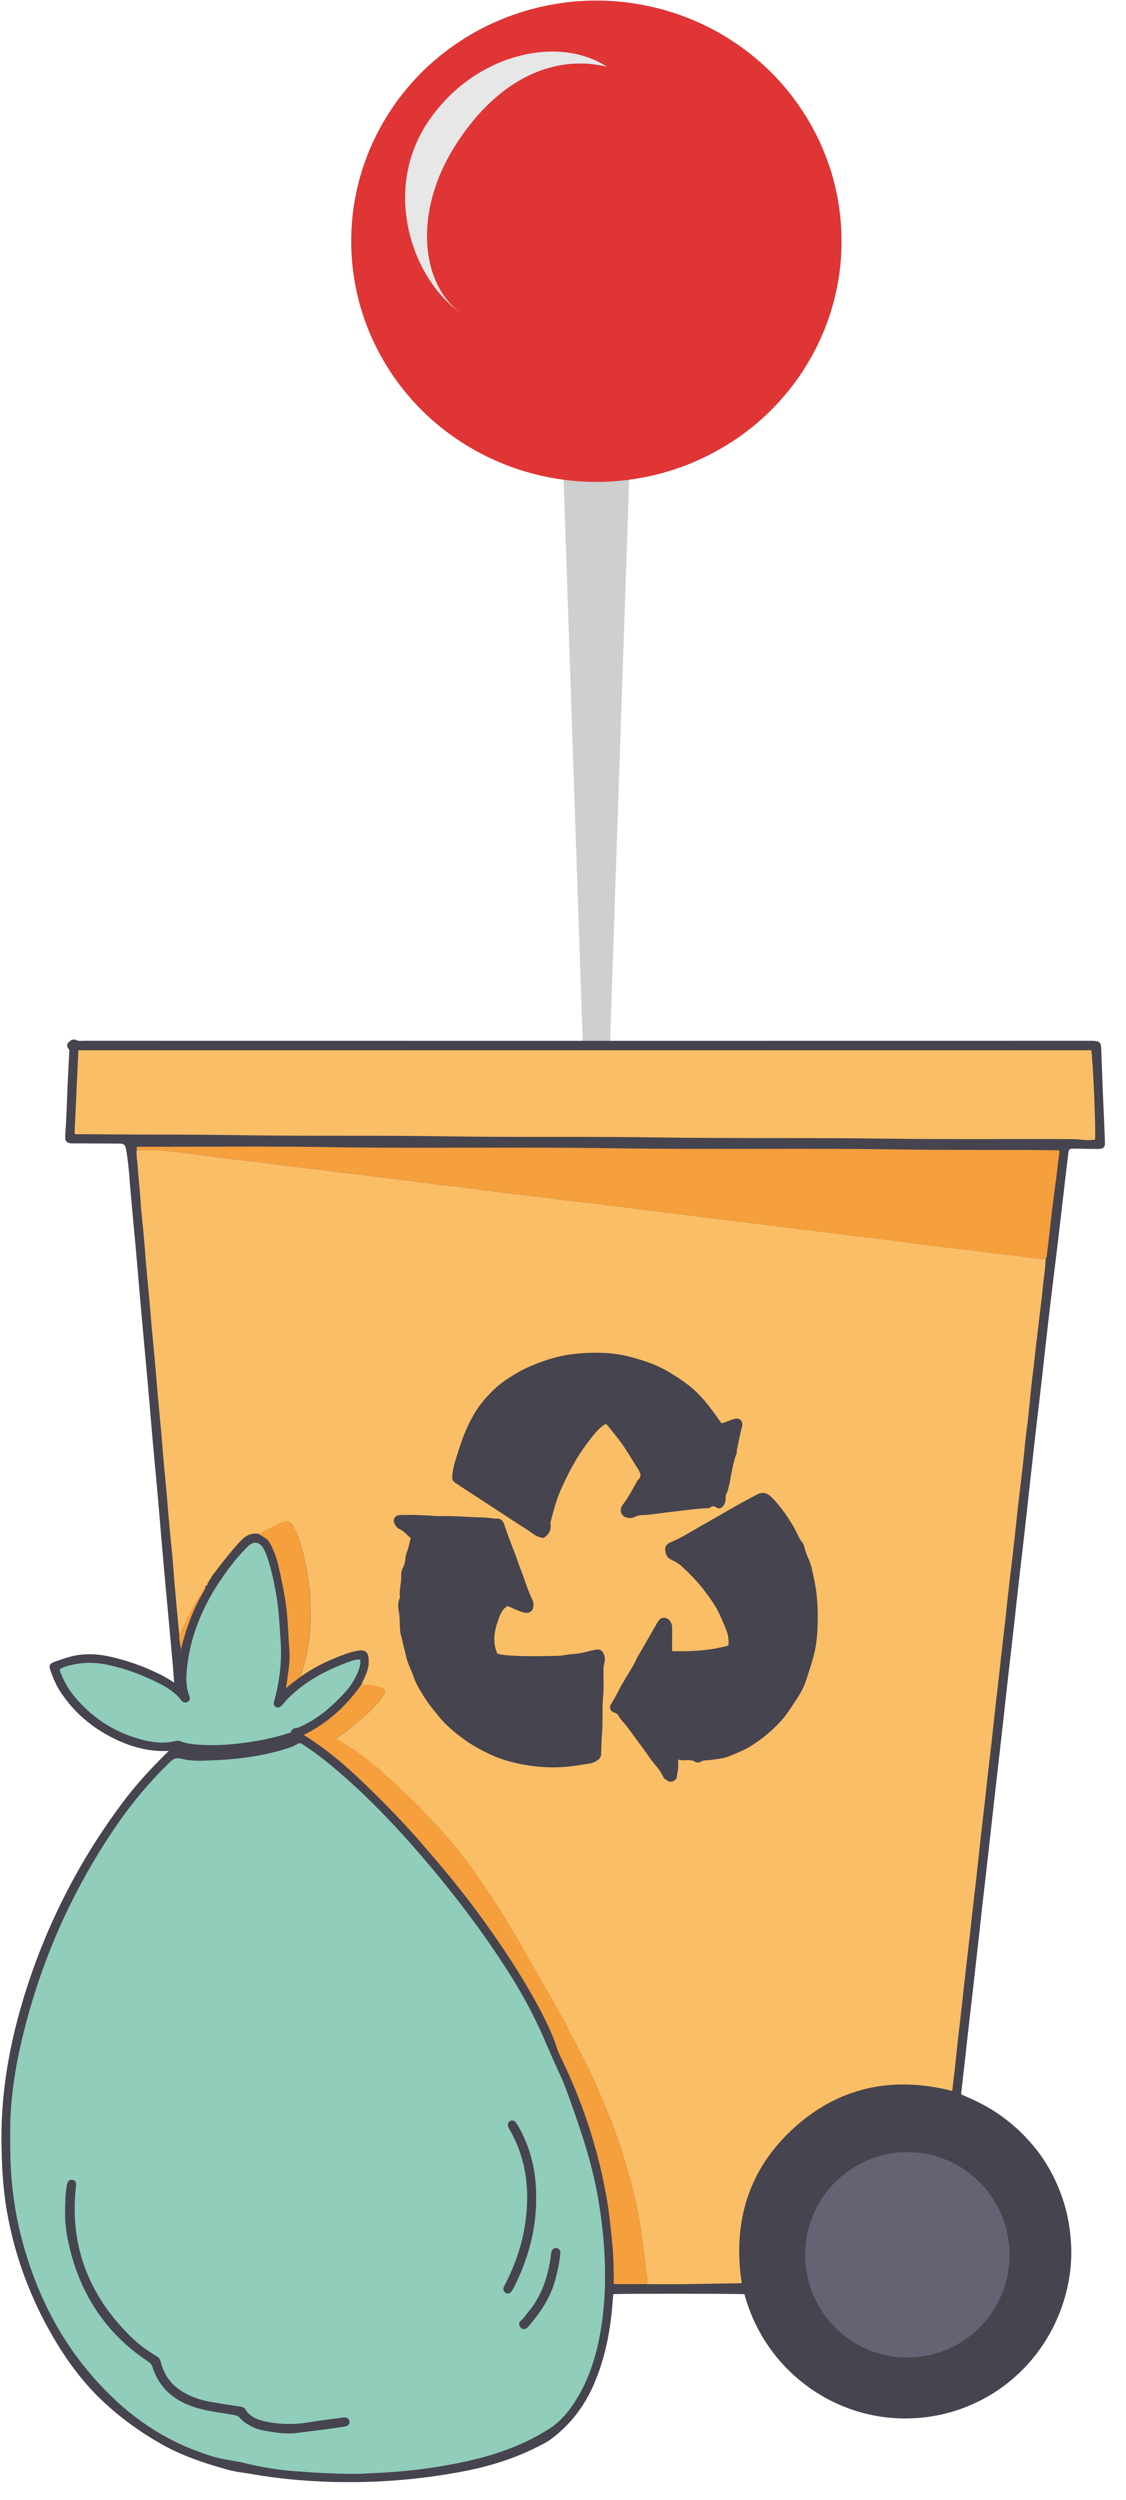 <svg xmlns="http://www.w3.org/2000/svg" xmlns:xlink="http://www.w3.org/1999/xlink" width="73" zoomAndPan="magnify" viewBox="0 0 54.75 121.5" height="162" preserveAspectRatio="xMidYMid meet" version="1.0"><defs><clipPath id="35178889e5"><path d="M 27 19 L 31 19 L 31 70.207 L 27 70.207 Z M 27 19 " clip-rule="nonzero"/></clipPath><clipPath id="a51ac708db"><path d="M 17.051 0.027 L 40.945 0.027 L 40.945 24 L 17.051 24 Z M 17.051 0.027 " clip-rule="nonzero"/></clipPath><clipPath id="1a9c4a2425"><path d="M 0 50.461 L 53.754 50.461 L 53.754 120.641 L 0 120.641 Z M 0 50.461 " clip-rule="nonzero"/></clipPath><clipPath id="7b3881b34b"><path d="M 3 50.461 L 53.754 50.461 L 53.754 112 L 3 112 Z M 3 50.461 " clip-rule="nonzero"/></clipPath><clipPath id="2085a2fcbb"><path d="M 0 74 L 30 74 L 30 120.641 L 0 120.641 Z M 0 74 " clip-rule="nonzero"/></clipPath><clipPath id="08b1e5e7ca"><path d="M 0 50.461 L 53.754 50.461 L 53.754 120.641 L 0 120.641 Z M 0 50.461 " clip-rule="nonzero"/></clipPath></defs><g clip-path="url(#35178889e5)"><path fill="#cfcfcf" d="M 29 70.207 L 30.719 19.578 L 27.277 19.578 Z M 29 70.207 " fill-opacity="1" fill-rule="nonzero"/></g><g clip-path="url(#a51ac708db)"><path fill="#df3535" d="M 40.918 11.723 C 40.918 12.492 40.844 13.254 40.691 14.004 C 40.539 14.758 40.312 15.492 40.012 16.199 C 39.711 16.91 39.344 17.582 38.91 18.223 C 38.477 18.859 37.98 19.453 37.43 19.996 C 36.875 20.539 36.273 21.023 35.621 21.449 C 34.969 21.875 34.285 22.234 33.559 22.531 C 32.836 22.824 32.09 23.047 31.324 23.195 C 30.555 23.344 29.781 23.422 29 23.422 C 28.215 23.422 27.441 23.344 26.672 23.195 C 25.906 23.047 25.16 22.824 24.438 22.531 C 23.711 22.234 23.027 21.875 22.375 21.449 C 21.723 21.023 21.121 20.539 20.566 19.996 C 20.016 19.453 19.52 18.859 19.086 18.223 C 18.652 17.582 18.285 16.91 17.984 16.199 C 17.684 15.492 17.457 14.758 17.305 14.004 C 17.152 13.254 17.078 12.492 17.078 11.723 C 17.078 10.957 17.152 10.195 17.305 9.441 C 17.457 8.688 17.684 7.957 17.984 7.246 C 18.285 6.539 18.652 5.863 19.086 5.227 C 19.52 4.586 20.016 3.996 20.566 3.453 C 21.121 2.91 21.723 2.426 22.375 2 C 23.027 1.57 23.711 1.211 24.438 0.918 C 25.16 0.625 25.906 0.402 26.672 0.254 C 27.441 0.102 28.215 0.027 29 0.027 C 29.781 0.027 30.555 0.102 31.324 0.254 C 32.09 0.402 32.836 0.625 33.559 0.918 C 34.285 1.211 34.969 1.57 35.621 2 C 36.273 2.426 36.875 2.91 37.43 3.453 C 37.98 3.996 38.477 4.586 38.91 5.227 C 39.344 5.863 39.711 6.539 40.012 7.246 C 40.312 7.957 40.539 8.688 40.691 9.441 C 40.844 10.195 40.918 10.957 40.918 11.723 Z M 40.918 11.723 " fill-opacity="1" fill-rule="nonzero"/></g><path fill="#e8e7e7" d="M 22.176 7.008 C 20.016 10.363 20.488 13.961 22.531 15.301 C 20.082 13.695 18.578 9.391 20.738 6.035 C 22.895 2.684 27.066 1.641 29.516 3.246 C 27.125 2.656 24.336 3.652 22.176 7.008 Z M 22.176 7.008 " fill-opacity="1" fill-rule="nonzero"/><g clip-path="url(#1a9c4a2425)"><path fill="#646273" d="M 53.664 55.469 C 53.648 55.066 53.637 54.664 53.617 54.262 C 53.562 53.219 53.527 52.172 53.488 51.129 C 53.473 50.676 53.52 50.641 52.98 50.641 C 36.695 50.641 20.41 50.641 4.125 50.641 C 3.973 50.641 3.816 50.668 3.66 50.594 C 3.543 50.535 3.445 50.641 3.367 50.711 C 3.301 50.773 3.316 50.863 3.387 50.938 C 3.445 50.996 3.434 51.07 3.43 51.148 C 3.402 51.688 3.371 52.23 3.348 52.77 C 3.32 53.387 3.305 54 3.266 54.617 C 3.254 54.84 3.238 55.062 3.23 55.289 C 3.23 55.43 3.305 55.496 3.434 55.504 C 3.488 55.508 3.547 55.504 3.602 55.504 C 4.328 55.512 5.055 55.512 5.781 55.516 C 6.07 55.52 6.145 55.598 6.195 55.883 C 6.289 56.418 6.328 56.957 6.375 57.496 C 6.477 58.684 6.59 59.875 6.699 61.066 C 6.777 61.969 6.852 62.867 6.934 63.773 C 7.035 64.961 7.148 66.152 7.254 67.344 C 7.336 68.254 7.41 69.164 7.492 70.074 C 7.598 71.246 7.707 72.418 7.812 73.59 C 7.875 74.305 7.93 75.023 7.996 75.738 C 8.082 76.727 8.172 77.711 8.266 78.695 C 8.332 79.441 8.402 80.184 8.465 80.926 C 8.492 81.238 8.516 81.551 8.543 81.906 C 8.285 81.723 8.047 81.582 7.797 81.457 C 6.996 81.051 6.16 80.754 5.281 80.566 C 4.738 80.449 4.199 80.422 3.648 80.531 C 3.316 80.594 3.004 80.715 2.691 80.824 C 2.492 80.891 2.441 80.945 2.508 81.137 C 2.633 81.516 2.789 81.883 3.012 82.223 C 3.707 83.273 4.648 84.027 5.785 84.543 C 6.539 84.887 7.328 85.078 8.164 85.039 C 8.207 85.035 8.258 85.016 8.285 85.07 C 8.281 85.09 8.281 85.109 8.27 85.121 C 8.234 85.164 8.191 85.203 8.152 85.242 C 7.395 85.988 6.672 86.766 6.031 87.621 C 3.824 90.559 2.195 93.793 1.148 97.32 C 0.473 99.594 0.086 101.918 0.137 104.309 C 0.156 105.336 0.215 106.359 0.387 107.375 C 0.73 109.43 1.422 111.363 2.43 113.184 C 3.074 114.344 3.824 115.434 4.762 116.379 C 5.719 117.34 6.809 118.141 8 118.797 C 8.973 119.336 10.02 119.676 11.086 119.969 C 11.461 120.074 11.855 120.113 12.238 120.18 C 13.504 120.406 14.781 120.52 16.062 120.562 C 18.23 120.629 20.379 120.465 22.504 120.055 C 23.766 119.812 24.988 119.438 26.137 118.852 C 26.344 118.746 26.559 118.641 26.742 118.504 C 27.695 117.801 28.387 116.891 28.844 115.797 C 29.285 114.758 29.531 113.672 29.66 112.555 C 29.703 112.184 29.727 111.812 29.762 111.441 C 29.996 111.41 36.012 111.414 36.242 111.445 C 37.25 115.258 40.75 117.734 44.578 117.461 C 48.152 117.203 51.059 114.66 51.844 111.152 C 52.012 110.391 52.066 109.617 52.004 108.84 C 51.945 108.062 51.781 107.309 51.504 106.578 C 51.223 105.84 50.852 105.152 50.363 104.531 C 49.883 103.922 49.336 103.391 48.703 102.93 C 48.074 102.469 47.395 102.133 46.699 101.844 C 46.668 101.773 46.68 101.719 46.684 101.66 C 46.734 101.219 46.789 100.77 46.836 100.328 C 46.918 99.613 46.992 98.898 47.074 98.184 C 47.176 97.285 47.281 96.387 47.383 95.488 C 47.488 94.57 47.586 93.648 47.691 92.73 C 47.793 91.816 47.898 90.898 48.004 89.98 C 48.105 89.078 48.203 88.18 48.305 87.281 C 48.41 86.352 48.52 85.426 48.625 84.5 C 48.707 83.766 48.785 83.035 48.867 82.301 C 48.988 81.234 49.113 80.168 49.23 79.105 C 49.316 78.352 49.395 77.598 49.48 76.848 C 49.602 75.789 49.727 74.734 49.844 73.68 C 49.949 72.762 50.047 71.84 50.148 70.922 C 50.289 69.699 50.434 68.477 50.57 67.25 C 50.691 66.188 50.805 65.121 50.93 64.055 C 51.086 62.738 51.25 61.422 51.406 60.109 C 51.566 58.773 51.719 57.438 51.875 56.105 C 51.91 55.812 51.961 55.77 52.246 55.773 C 52.617 55.773 52.992 55.789 53.363 55.789 C 53.629 55.781 53.676 55.738 53.664 55.469 Z M 15.816 80.855 C 15.426 81.043 15.051 81.258 14.691 81.508 C 14.484 81.664 14.281 81.812 14.078 81.984 C 14.281 81.816 14.484 81.664 14.691 81.508 C 15.051 81.258 15.426 81.043 15.816 80.855 C 15.973 80.781 16.133 80.711 16.293 80.641 C 16.133 80.707 15.973 80.781 15.816 80.855 Z M 10.328 76.676 C 10.316 76.68 10.309 76.688 10.301 76.695 C 10.309 76.688 10.32 76.684 10.328 76.676 C 10.391 76.594 10.449 76.512 10.512 76.43 C 10.453 76.512 10.391 76.594 10.328 76.676 Z M 10.328 76.676 " fill-opacity="1" fill-rule="nonzero"/></g><g clip-path="url(#7b3881b34b)"><path fill="#fabe66" d="M 8.656 79.48 C 8.586 78.707 8.512 77.938 8.441 77.168 C 8.395 76.637 8.359 76.109 8.312 75.578 C 8.266 75.066 8.211 74.559 8.164 74.047 C 8.117 73.535 8.082 73.023 8.035 72.512 C 7.984 71.977 7.93 71.434 7.883 70.898 C 7.836 70.387 7.801 69.875 7.754 69.363 C 7.707 68.828 7.652 68.289 7.605 67.75 C 7.559 67.25 7.523 66.746 7.477 66.242 C 7.43 65.695 7.371 65.148 7.324 64.602 C 7.277 64.109 7.242 63.613 7.199 63.125 C 7.148 62.566 7.094 62.012 7.043 61.453 C 6.996 60.961 6.965 60.469 6.918 59.977 C 6.871 59.418 6.801 58.863 6.766 58.305 C 6.734 57.781 6.668 57.266 6.637 56.742 C 6.621 56.461 6.559 56.188 6.582 55.906 C 6.918 55.906 7.254 55.914 7.59 55.898 C 7.871 55.887 8.145 55.953 8.422 55.977 C 8.852 56.012 9.281 56.078 9.715 56.133 C 10.082 56.18 10.449 56.238 10.816 56.281 C 11.199 56.328 11.586 56.367 11.973 56.414 C 12.332 56.453 12.688 56.5 13.047 56.547 C 13.426 56.594 13.797 56.652 14.176 56.691 C 14.555 56.73 14.93 56.789 15.309 56.82 C 15.684 56.852 16.059 56.922 16.434 56.969 C 16.801 57.016 17.172 57.039 17.539 57.098 C 17.957 57.164 18.379 57.199 18.805 57.254 C 19.152 57.301 19.504 57.34 19.848 57.383 C 20.227 57.43 20.598 57.488 20.977 57.535 C 21.344 57.582 21.711 57.617 22.078 57.66 C 22.492 57.707 22.902 57.762 23.316 57.816 C 23.691 57.867 24.066 57.918 24.445 57.965 C 24.809 58.012 25.18 58.051 25.547 58.098 C 25.922 58.141 26.301 58.18 26.676 58.227 C 27.043 58.273 27.41 58.328 27.777 58.375 C 28.145 58.418 28.512 58.453 28.883 58.496 C 29.312 58.547 29.742 58.605 30.172 58.656 C 30.512 58.699 30.852 58.738 31.191 58.781 C 31.605 58.832 32.02 58.887 32.434 58.938 C 32.789 58.98 33.148 59.023 33.508 59.07 C 33.895 59.121 34.277 59.172 34.664 59.219 C 35.039 59.266 35.414 59.305 35.793 59.352 C 36.18 59.398 36.562 59.449 36.949 59.5 C 37.309 59.543 37.668 59.582 38.023 59.629 C 38.43 59.676 38.832 59.73 39.234 59.781 C 39.594 59.824 39.949 59.859 40.309 59.906 C 40.703 59.957 41.098 60.012 41.492 60.062 C 41.859 60.105 42.227 60.145 42.594 60.188 C 43 60.234 43.402 60.289 43.805 60.344 C 44.172 60.395 44.539 60.445 44.902 60.492 C 45.27 60.539 45.641 60.578 46.008 60.625 C 46.383 60.668 46.762 60.707 47.137 60.754 C 47.531 60.805 47.926 60.855 48.32 60.906 C 48.688 60.949 49.055 60.988 49.422 61.035 C 49.918 61.094 50.41 61.199 50.914 61.188 C 50.902 61.637 50.82 62.078 50.781 62.523 C 50.746 62.941 50.688 63.359 50.641 63.773 C 50.57 64.363 50.496 64.953 50.43 65.547 C 50.367 66.066 50.312 66.586 50.25 67.105 C 50.148 67.93 50.094 68.758 49.98 69.578 C 49.902 70.148 49.859 70.727 49.793 71.305 C 49.707 72.055 49.617 72.801 49.531 73.551 C 49.469 74.113 49.414 74.684 49.348 75.246 C 49.285 75.82 49.211 76.391 49.145 76.965 C 49.082 77.52 49.027 78.078 48.965 78.637 C 48.895 79.234 48.824 79.836 48.754 80.441 C 48.711 80.832 48.672 81.219 48.629 81.609 C 48.559 82.211 48.488 82.812 48.422 83.414 C 48.375 83.805 48.336 84.191 48.293 84.582 C 48.227 85.184 48.156 85.781 48.086 86.387 C 48.043 86.785 48.004 87.184 47.957 87.582 C 47.887 88.191 47.816 88.805 47.742 89.414 C 47.68 89.969 47.625 90.527 47.562 91.082 C 47.496 91.668 47.426 92.25 47.359 92.832 C 47.316 93.219 47.273 93.609 47.23 94 C 47.164 94.613 47.09 95.223 47.02 95.832 C 46.961 96.383 46.902 96.93 46.84 97.473 C 46.77 98.086 46.699 98.695 46.629 99.305 C 46.586 99.703 46.547 100.105 46.504 100.5 C 46.457 100.898 46.41 101.293 46.359 101.711 C 43.477 100.953 40.863 101.473 38.656 103.477 C 36.441 105.48 35.684 108.043 36.141 110.992 C 36.113 111.035 36.066 111.035 36.02 111.039 C 34.504 111.059 32.988 111.102 31.469 111.078 C 31.465 110.938 31.473 110.793 31.457 110.656 C 31.406 110.223 31.355 109.793 31.297 109.359 C 31.223 108.809 31.16 108.254 31.059 107.707 C 30.828 106.484 30.477 105.301 30.094 104.121 C 29.773 103.141 29.359 102.188 28.941 101.242 C 28.547 100.355 28.09 99.496 27.641 98.637 C 27.406 98.191 27.168 97.746 26.922 97.309 C 26.512 96.586 26.094 95.871 25.684 95.148 C 25.168 94.23 24.629 93.324 24.059 92.441 C 23.473 91.535 22.867 90.645 22.18 89.809 C 21.664 89.18 21.113 88.586 20.559 88 C 20.012 87.414 19.406 86.887 18.824 86.34 C 18.281 85.836 17.711 85.379 17.102 84.969 C 16.859 84.805 16.605 84.66 16.332 84.496 C 16.68 84.266 17 84.047 17.289 83.781 C 17.578 83.52 17.891 83.281 18.16 82.996 C 18.34 82.801 18.535 82.609 18.66 82.367 C 18.766 82.172 18.727 82.078 18.512 82.012 C 18.293 81.941 18.066 81.895 17.828 81.898 C 17.73 81.902 17.621 81.93 17.539 81.844 C 17.637 81.594 17.773 81.359 17.844 81.098 C 17.891 80.918 17.891 80.746 17.875 80.57 C 17.859 80.383 17.762 80.254 17.523 80.277 C 17.18 80.312 16.859 80.43 16.543 80.555 C 15.895 80.805 15.273 81.117 14.699 81.516 C 14.582 81.391 14.688 81.262 14.719 81.152 C 15 80.172 15.145 79.176 15.094 78.152 C 15.086 77.938 15.109 77.719 15.082 77.508 C 15.008 76.93 14.945 76.352 14.809 75.781 C 14.688 75.258 14.559 74.734 14.301 74.254 C 14.117 73.91 13.973 73.852 13.633 74.023 C 13.348 74.16 13.066 74.305 12.785 74.449 C 12.707 74.492 12.609 74.516 12.578 74.617 C 12.246 74.57 11.996 74.695 11.77 74.938 C 11.32 75.414 10.922 75.922 10.527 76.441 C 10.469 76.523 10.406 76.602 10.348 76.684 C 10.301 76.707 10.289 76.746 10.289 76.793 C 10.27 76.816 10.254 76.836 10.234 76.859 C 10.227 76.898 10.215 76.938 10.176 76.965 C 10.066 76.977 10.062 77.051 10.066 77.133 C 9.941 77.145 9.91 77.258 9.859 77.34 C 9.473 77.969 9.102 78.609 8.82 79.297 C 8.77 79.359 8.746 79.445 8.656 79.48 Z M 32.949 85.449 C 33.031 85.469 33.125 85.488 33.215 85.492 C 33.422 85.5 33.637 85.445 33.832 85.578 C 33.879 85.613 33.992 85.605 34.047 85.566 C 34.176 85.48 34.312 85.504 34.449 85.484 C 34.793 85.441 35.152 85.418 35.477 85.277 C 35.789 85.141 36.113 85.031 36.406 84.852 C 36.992 84.496 37.516 84.066 37.973 83.547 C 38.215 83.273 38.398 82.965 38.602 82.668 C 38.828 82.336 39.039 81.977 39.152 81.594 C 39.266 81.227 39.395 80.863 39.492 80.492 C 39.652 79.91 39.688 79.316 39.699 78.727 C 39.711 78.039 39.656 77.352 39.504 76.676 C 39.457 76.469 39.422 76.258 39.359 76.055 C 39.27 75.766 39.113 75.5 39.047 75.203 C 39.031 75.141 39.012 75.07 38.973 75.023 C 38.777 74.785 38.68 74.492 38.527 74.227 C 38.227 73.723 37.895 73.25 37.488 72.832 C 37.273 72.613 37.066 72.562 36.812 72.703 C 36.5 72.879 36.18 73.039 35.867 73.215 C 35.332 73.516 34.805 73.824 34.27 74.129 C 33.73 74.43 33.211 74.77 32.641 75.012 C 32.523 75.062 32.383 75.145 32.406 75.32 C 32.426 75.484 32.453 75.641 32.637 75.73 C 32.844 75.836 33.055 75.949 33.223 76.105 C 33.598 76.457 33.961 76.828 34.277 77.238 C 34.535 77.574 34.781 77.918 34.977 78.297 C 35.098 78.535 35.195 78.789 35.305 79.031 C 35.438 79.336 35.527 79.66 35.465 80.02 C 34.543 80.289 33.605 80.332 32.621 80.305 C 32.621 79.891 32.613 79.5 32.621 79.109 C 32.629 78.93 32.527 78.75 32.367 78.703 C 32.215 78.656 32.125 78.707 32.016 78.898 C 31.781 79.305 31.547 79.711 31.312 80.121 C 31.211 80.301 31.09 80.477 31.004 80.668 C 30.82 81.062 30.574 81.422 30.355 81.789 C 30.148 82.141 29.984 82.516 29.762 82.859 C 29.672 82.996 29.738 83.129 29.898 83.184 C 29.98 83.215 30.059 83.246 30.102 83.32 C 30.227 83.559 30.43 83.734 30.586 83.949 C 30.938 84.434 31.305 84.91 31.648 85.406 C 31.863 85.715 32.145 85.973 32.297 86.324 C 32.34 86.422 32.43 86.457 32.504 86.504 C 32.621 86.586 32.832 86.496 32.848 86.348 C 32.863 86.164 32.93 85.984 32.914 85.793 C 32.906 85.684 32.883 85.57 32.949 85.449 Z M 24.133 80.422 C 23.883 79.863 23.961 79.32 24.133 78.812 C 24.234 78.516 24.336 78.168 24.668 77.988 C 24.953 78.09 25.211 78.254 25.508 78.32 C 25.684 78.359 25.832 78.285 25.863 78.113 C 25.883 78.012 25.887 77.906 25.84 77.809 C 25.582 77.277 25.426 76.703 25.199 76.152 C 25.156 76.043 25.121 75.926 25.082 75.812 C 24.879 75.262 24.652 74.719 24.473 74.156 C 24.43 74.016 24.367 73.863 24.176 73.871 C 23.961 73.875 23.75 73.82 23.543 73.816 C 22.809 73.797 22.074 73.727 21.34 73.746 C 21.219 73.75 21.098 73.734 20.977 73.727 C 20.469 73.695 19.957 73.68 19.445 73.699 C 19.23 73.707 19.141 73.891 19.254 74.07 C 19.297 74.137 19.352 74.219 19.418 74.25 C 19.684 74.359 19.84 74.598 20.039 74.73 C 19.992 74.887 19.953 75.035 19.926 75.172 C 19.883 75.363 19.785 75.535 19.77 75.73 C 19.754 75.906 19.723 76.074 19.637 76.234 C 19.586 76.328 19.555 76.449 19.562 76.555 C 19.578 76.902 19.465 77.242 19.496 77.586 C 19.5 77.625 19.504 77.664 19.488 77.699 C 19.391 77.902 19.41 78.129 19.449 78.332 C 19.5 78.59 19.477 78.848 19.504 79.105 C 19.512 79.18 19.5 79.254 19.516 79.328 C 19.609 79.723 19.711 80.113 19.805 80.508 C 19.875 80.836 20.043 81.129 20.148 81.441 C 20.285 81.852 20.516 82.203 20.742 82.559 C 20.922 82.84 21.141 83.086 21.344 83.348 C 21.523 83.57 21.727 83.773 21.938 83.961 C 22.141 84.152 22.371 84.324 22.602 84.488 C 23.016 84.785 23.453 85.027 23.906 85.234 C 24.262 85.398 24.641 85.52 25.023 85.609 C 25.48 85.723 25.949 85.789 26.418 85.82 C 27.047 85.859 27.672 85.812 28.289 85.707 C 28.547 85.664 28.824 85.664 29.047 85.473 C 29.125 85.406 29.168 85.344 29.168 85.242 C 29.168 84.906 29.188 84.574 29.211 84.238 C 29.258 83.617 29.203 82.992 29.266 82.363 C 29.305 82.023 29.273 81.672 29.281 81.328 C 29.281 81.148 29.273 80.977 29.324 80.801 C 29.363 80.66 29.352 80.508 29.277 80.367 C 29.215 80.254 29.137 80.215 29.004 80.238 C 28.633 80.297 28.273 80.43 27.891 80.449 C 27.625 80.465 27.359 80.535 27.094 80.543 C 26.434 80.555 25.773 80.566 25.113 80.539 C 24.781 80.523 24.445 80.516 24.133 80.422 Z M 35.039 69.223 C 34.688 68.703 34.336 68.215 33.914 67.781 C 33.484 67.34 32.973 67.016 32.453 66.703 C 31.879 66.355 31.23 66.156 30.59 65.984 C 30.133 65.863 29.656 65.809 29.184 65.801 C 28.797 65.793 28.406 65.805 28.02 65.844 C 27.512 65.895 27.016 66.008 26.539 66.168 C 26.02 66.34 25.512 66.555 25.035 66.848 C 24.688 67.062 24.355 67.285 24.062 67.566 C 23.676 67.938 23.328 68.34 23.062 68.809 C 22.773 69.324 22.551 69.863 22.375 70.43 C 22.25 70.816 22.105 71.191 22.062 71.602 C 22.027 71.883 22.027 71.922 22.234 72.059 C 22.672 72.344 23.109 72.629 23.547 72.914 C 24.254 73.375 24.957 73.844 25.672 74.297 C 25.906 74.445 26.117 74.66 26.422 74.684 C 26.645 74.531 26.75 74.332 26.711 74.062 C 26.703 74.008 26.715 73.949 26.727 73.898 C 26.867 73.363 27.008 72.824 27.238 72.32 C 27.445 71.859 27.672 71.41 27.922 70.973 C 28.176 70.539 28.469 70.141 28.777 69.746 C 28.926 69.555 29.098 69.383 29.285 69.234 C 29.438 69.117 29.504 69.129 29.613 69.266 C 29.797 69.48 29.969 69.707 30.141 69.93 C 30.488 70.379 30.762 70.875 31.066 71.348 C 31.227 71.598 31.273 71.789 31.035 71.996 C 31.023 72.004 31.023 72.031 31.016 72.047 C 30.789 72.426 30.598 72.82 30.32 73.172 C 30.164 73.371 30.25 73.629 30.477 73.684 C 30.582 73.707 30.723 73.727 30.805 73.676 C 31.047 73.539 31.312 73.578 31.562 73.547 C 31.957 73.504 32.348 73.441 32.746 73.398 C 33.262 73.344 33.77 73.262 34.289 73.238 C 34.363 73.23 34.438 73.25 34.504 73.199 C 34.625 73.113 34.742 73.121 34.867 73.207 C 34.977 73.281 35.059 73.223 35.129 73.133 C 35.199 73.039 35.223 72.93 35.219 72.816 C 35.219 72.711 35.227 72.617 35.285 72.523 C 35.336 72.438 35.348 72.328 35.375 72.23 C 35.434 72.016 35.461 71.793 35.504 71.578 C 35.566 71.25 35.625 70.926 35.754 70.617 C 35.773 70.578 35.758 70.523 35.766 70.477 C 35.84 70.109 35.91 69.734 36.008 69.371 C 36.039 69.25 36.051 69.152 35.973 69.059 C 35.895 68.969 35.797 68.992 35.691 69.02 C 35.469 69.066 35.277 69.195 35.039 69.223 Z M 3.867 55.18 C 6.391 55.211 8.914 55.188 11.438 55.227 C 14.883 55.281 18.328 55.234 21.773 55.285 C 25.219 55.34 28.668 55.285 32.113 55.34 C 35.566 55.391 39.02 55.348 42.477 55.395 C 45.699 55.438 48.922 55.414 52.145 55.422 C 52.293 55.422 52.441 55.434 52.59 55.449 C 52.828 55.473 53.07 55.48 53.305 55.438 C 53.359 55.023 53.199 51.316 53.113 50.98 C 36.672 50.98 20.227 50.98 3.758 50.98 C 3.691 52.379 3.629 53.762 3.562 55.133 C 3.684 55.199 3.773 55.18 3.867 55.18 Z M 3.867 55.18 " fill-opacity="1" fill-rule="nonzero"/></g><g clip-path="url(#2085a2fcbb)"><path fill="#90cdbb" d="M 17.582 120.289 C 16.508 120.312 15.441 120.25 14.371 120.168 C 13.539 120.102 12.715 119.965 11.898 119.766 C 11.484 119.664 11.059 119.621 10.641 119.527 C 10.348 119.461 10.059 119.355 9.773 119.258 C 8.258 118.73 6.918 117.906 5.727 116.828 C 3.383 114.707 1.895 112.062 1.059 109.031 C 0.648 107.555 0.457 106.051 0.441 104.52 C 0.434 103.75 0.426 102.984 0.496 102.223 C 0.578 101.328 0.711 100.441 0.902 99.562 C 1.75 95.715 3.273 92.156 5.473 88.891 C 6.273 87.703 7.18 86.602 8.211 85.602 C 8.391 85.426 8.543 85.344 8.816 85.414 C 9.359 85.551 9.93 85.504 10.484 85.48 C 11.637 85.43 12.781 85.273 13.891 84.93 C 14.078 84.871 14.266 84.812 14.43 84.703 C 14.555 84.621 14.648 84.652 14.758 84.727 C 15.305 85.082 15.824 85.48 16.324 85.902 C 18.133 87.434 19.73 89.168 21.242 90.988 C 22.609 92.633 23.875 94.355 25.004 96.176 C 25.613 97.152 26.141 98.176 26.59 99.234 C 26.824 99.789 27.074 100.34 27.328 100.895 C 27.555 101.391 27.73 101.918 27.914 102.434 C 28.473 103.984 28.953 105.555 29.207 107.184 C 29.332 107.996 29.422 108.816 29.461 109.637 C 29.504 110.543 29.492 111.449 29.395 112.352 C 29.23 113.871 28.887 115.336 28.074 116.656 C 27.773 117.145 27.418 117.586 26.961 117.938 C 26.875 118.008 26.777 118.062 26.684 118.121 C 25.473 118.891 24.145 119.355 22.758 119.664 C 21.219 120.012 19.66 120.199 18.086 120.258 C 17.918 120.266 17.746 120.277 17.582 120.289 Z M 3.227 107.48 C 3.223 107.82 3.254 108.266 3.336 108.711 C 3.82 111.262 5.082 113.309 7.27 114.742 C 7.367 114.809 7.43 114.879 7.469 114.996 C 7.676 115.66 8.062 116.191 8.664 116.559 C 8.961 116.738 9.277 116.871 9.609 116.969 C 10.18 117.137 10.773 117.195 11.359 117.301 C 11.504 117.324 11.625 117.363 11.723 117.48 C 11.871 117.652 12.062 117.766 12.266 117.871 C 12.551 118.02 12.863 118.07 13.172 118.121 C 13.598 118.188 14.023 118.227 14.453 118.176 C 14.988 118.113 15.52 118.043 16.055 117.969 C 16.293 117.938 16.531 117.902 16.77 117.863 C 16.875 117.848 16.945 117.789 16.926 117.672 C 16.906 117.574 16.82 117.547 16.734 117.547 C 16.707 117.547 16.676 117.551 16.652 117.559 C 16.117 117.633 15.582 117.691 15.051 117.781 C 14.332 117.902 13.621 117.902 12.918 117.75 C 12.504 117.66 12.109 117.523 11.875 117.121 C 11.84 117.059 11.762 117.035 11.684 117.023 C 11.215 116.953 10.75 116.879 10.281 116.801 C 9.773 116.715 9.289 116.562 8.844 116.293 C 8.273 115.945 7.91 115.445 7.758 114.793 C 7.73 114.668 7.66 114.602 7.559 114.543 C 7.176 114.32 6.805 114.062 6.477 113.754 C 4.332 111.738 3.305 109.285 3.629 106.312 C 3.633 106.258 3.645 106.203 3.645 106.148 C 3.637 106.062 3.586 106.008 3.504 105.996 C 3.434 105.988 3.375 106.027 3.352 106.094 C 3.324 106.172 3.309 106.254 3.297 106.34 C 3.238 106.684 3.227 107.027 3.227 107.48 Z M 26.004 106.977 C 26.004 106.77 26.012 106.566 26 106.359 C 25.941 105.32 25.688 104.336 25.18 103.422 C 25.133 103.344 25.086 103.262 25.027 103.188 C 24.98 103.125 24.91 103.09 24.832 103.141 C 24.742 103.191 24.738 103.27 24.773 103.355 C 24.789 103.391 24.809 103.422 24.828 103.457 C 25.629 104.836 25.82 106.328 25.625 107.891 C 25.484 108.992 25.141 110.031 24.633 111.02 C 24.605 111.07 24.578 111.117 24.555 111.172 C 24.516 111.262 24.539 111.336 24.625 111.387 C 24.703 111.434 24.773 111.395 24.816 111.328 C 24.875 111.246 24.926 111.156 24.973 111.066 C 25.609 109.773 25.984 108.418 26.004 106.977 Z M 27.191 109.469 C 27.191 109.414 27.16 109.324 27.043 109.316 C 26.93 109.305 26.883 109.391 26.863 109.492 C 26.852 109.574 26.844 109.66 26.832 109.742 C 26.688 110.742 26.363 111.664 25.699 112.441 C 25.594 112.57 25.508 112.715 25.375 112.824 C 25.285 112.895 25.281 112.984 25.348 113.07 C 25.414 113.156 25.516 113.152 25.617 113.062 C 25.633 113.051 25.641 113.035 25.652 113.02 C 26.25 112.324 26.746 111.578 26.969 110.676 C 27.066 110.293 27.156 109.91 27.191 109.469 Z M 17.148 80.637 C 16.828 80.734 16.516 80.867 16.211 81 C 15.371 81.375 14.602 81.855 13.945 82.512 C 13.84 82.617 13.75 82.738 13.648 82.848 C 13.586 82.918 13.508 82.945 13.426 82.891 C 13.348 82.84 13.367 82.77 13.387 82.691 C 13.648 81.73 13.773 80.762 13.703 79.758 C 13.652 79.051 13.629 78.34 13.512 77.641 C 13.406 76.992 13.277 76.352 13.074 75.73 C 13.012 75.543 12.938 75.359 12.84 75.191 C 12.637 74.863 12.305 74.82 12.035 75.09 C 11.797 75.328 11.562 75.566 11.352 75.832 C 10.09 77.414 9.191 79.16 9.016 81.219 C 8.98 81.629 8.992 82.039 9.141 82.43 C 9.172 82.516 9.199 82.602 9.105 82.652 C 9.02 82.703 8.922 82.684 8.859 82.594 C 8.566 82.203 8.16 81.957 7.734 81.742 C 6.961 81.348 6.156 81.051 5.305 80.859 C 4.641 80.715 3.996 80.719 3.348 80.887 C 3.172 80.934 2.992 80.984 2.855 81.098 C 2.832 81.176 2.859 81.227 2.879 81.277 C 3.031 81.703 3.25 82.094 3.535 82.441 C 4.379 83.48 5.438 84.191 6.719 84.562 C 7.32 84.734 7.938 84.832 8.562 84.664 C 8.629 84.648 8.691 84.66 8.754 84.684 C 9.09 84.812 9.441 84.84 9.797 84.859 C 10.516 84.898 11.227 84.852 11.938 84.754 C 12.641 84.656 13.332 84.516 14.008 84.305 C 14.086 84.277 14.176 84.27 14.211 84.18 C 14.25 84.078 14.324 84.043 14.426 84.039 C 14.523 84.039 14.602 83.98 14.688 83.945 C 15.543 83.551 16.227 82.945 16.852 82.25 C 17.102 81.973 17.301 81.656 17.445 81.309 C 17.535 81.094 17.609 80.875 17.578 80.609 C 17.414 80.57 17.281 80.598 17.148 80.637 Z M 17.148 80.637 " fill-opacity="1" fill-rule="nonzero"/></g><path fill="#f59f3d" d="M 50.91 61.188 C 50.406 61.199 49.914 61.094 49.418 61.035 C 49.051 60.988 48.684 60.949 48.316 60.906 C 47.922 60.855 47.527 60.805 47.133 60.754 C 46.758 60.707 46.379 60.668 46 60.625 C 45.637 60.582 45.266 60.539 44.898 60.492 C 44.531 60.445 44.168 60.395 43.801 60.344 C 43.398 60.289 42.992 60.234 42.59 60.188 C 42.223 60.145 41.855 60.105 41.488 60.062 C 41.094 60.012 40.699 59.957 40.305 59.906 C 39.945 59.863 39.59 59.824 39.23 59.781 C 38.828 59.73 38.422 59.676 38.02 59.629 C 37.66 59.582 37.305 59.543 36.945 59.5 C 36.559 59.449 36.176 59.398 35.789 59.352 C 35.414 59.305 35.035 59.266 34.656 59.219 C 34.273 59.172 33.887 59.121 33.504 59.07 C 33.145 59.027 32.785 58.98 32.426 58.938 C 32.016 58.887 31.602 58.832 31.188 58.781 C 30.848 58.738 30.508 58.699 30.168 58.656 C 29.738 58.602 29.305 58.547 28.875 58.496 C 28.508 58.453 28.141 58.418 27.773 58.375 C 27.406 58.328 27.039 58.273 26.672 58.227 C 26.297 58.18 25.918 58.141 25.539 58.098 C 25.176 58.055 24.805 58.012 24.438 57.965 C 24.062 57.918 23.688 57.863 23.312 57.816 C 22.898 57.762 22.484 57.707 22.074 57.66 C 21.707 57.617 21.336 57.578 20.973 57.535 C 20.594 57.488 20.223 57.43 19.844 57.383 C 19.496 57.34 19.145 57.301 18.797 57.254 C 18.375 57.203 17.953 57.168 17.531 57.098 C 17.168 57.039 16.797 57.016 16.43 56.969 C 16.055 56.922 15.68 56.852 15.305 56.82 C 14.926 56.789 14.551 56.73 14.172 56.691 C 13.797 56.652 13.422 56.594 13.043 56.547 C 12.688 56.5 12.328 56.453 11.969 56.414 C 11.582 56.367 11.195 56.332 10.809 56.281 C 10.445 56.238 10.078 56.18 9.711 56.133 C 9.281 56.078 8.852 56.012 8.414 55.977 C 8.141 55.953 7.867 55.891 7.586 55.898 C 7.25 55.914 6.914 55.906 6.578 55.906 C 6.574 55.84 6.566 55.773 6.602 55.711 C 6.676 55.656 6.762 55.676 6.844 55.676 C 9.871 55.68 12.898 55.645 15.926 55.691 C 20.504 55.766 25.086 55.676 29.664 55.746 C 34.336 55.816 39.012 55.73 43.684 55.805 C 46.215 55.844 48.75 55.812 51.281 55.844 C 51.363 55.844 51.445 55.828 51.551 55.875 C 51.598 56.094 51.516 56.316 51.496 56.543 C 51.465 56.941 51.402 57.336 51.352 57.734 C 51.301 58.148 51.246 58.562 51.195 58.977 C 51.152 59.348 51.113 59.715 51.07 60.086 C 51.031 60.426 50.992 60.77 50.949 61.109 C 50.953 61.145 50.926 61.168 50.91 61.188 Z M 14.691 84.289 C 14.758 84.391 14.844 84.43 14.918 84.48 C 15.836 85.07 16.676 85.77 17.461 86.52 C 18.453 87.465 19.418 88.434 20.32 89.473 C 20.914 90.152 21.504 90.836 22.07 91.539 C 22.883 92.543 23.645 93.59 24.371 94.66 C 24.887 95.418 25.363 96.195 25.82 96.988 C 26.219 97.684 26.586 98.395 26.883 99.141 C 26.98 99.391 27.039 99.66 27.16 99.902 C 27.574 100.738 27.945 101.594 28.27 102.469 C 28.688 103.617 29.031 104.789 29.281 105.984 C 29.402 106.574 29.516 107.168 29.578 107.77 C 29.633 108.258 29.691 108.75 29.738 109.238 C 29.789 109.809 29.781 110.375 29.789 110.945 C 29.789 110.98 29.793 111.02 29.855 111.07 C 30.371 111.07 30.918 111.07 31.465 111.07 C 31.465 110.93 31.469 110.789 31.453 110.648 C 31.406 110.215 31.355 109.785 31.297 109.352 C 31.219 108.801 31.16 108.246 31.055 107.699 C 30.828 106.48 30.473 105.293 30.09 104.117 C 29.77 103.133 29.359 102.184 28.938 101.234 C 28.543 100.348 28.09 99.488 27.637 98.629 C 27.402 98.184 27.164 97.738 26.918 97.301 C 26.512 96.578 26.09 95.863 25.684 95.141 C 25.164 94.223 24.625 93.32 24.055 92.434 C 23.469 91.527 22.863 90.637 22.176 89.801 C 21.66 89.176 21.109 88.582 20.559 87.992 C 20.012 87.406 19.406 86.879 18.82 86.332 C 18.281 85.828 17.707 85.371 17.102 84.961 C 16.859 84.797 16.602 84.652 16.332 84.488 C 16.676 84.258 16.996 84.039 17.285 83.777 C 17.578 83.512 17.887 83.273 18.156 82.992 C 18.34 82.793 18.535 82.602 18.66 82.359 C 18.762 82.164 18.727 82.07 18.512 82.004 C 18.289 81.934 18.062 81.887 17.824 81.891 C 17.727 81.895 17.617 81.922 17.535 81.836 C 16.793 82.891 15.859 83.723 14.691 84.289 Z M 13.074 75.02 C 13.242 75.336 13.375 75.664 13.461 76.008 C 13.598 76.578 13.715 77.148 13.812 77.727 C 13.949 78.551 13.949 79.375 14.016 80.199 C 14.059 80.727 13.961 81.242 13.895 81.758 C 13.883 81.883 13.82 82 13.875 82.16 C 14.145 81.914 14.418 81.715 14.691 81.508 C 14.57 81.383 14.68 81.254 14.711 81.145 C 14.992 80.164 15.133 79.168 15.086 78.145 C 15.074 77.93 15.098 77.711 15.07 77.5 C 15 76.922 14.934 76.344 14.801 75.773 C 14.676 75.25 14.551 74.727 14.293 74.246 C 14.105 73.902 13.961 73.844 13.621 74.016 C 13.34 74.152 13.059 74.297 12.777 74.441 C 12.695 74.484 12.598 74.508 12.566 74.609 C 12.742 74.734 12.957 74.801 13.074 75.02 Z M 8.777 80.398 C 8.887 80.273 8.867 80.125 8.902 79.992 C 9.133 79.086 9.457 78.215 9.934 77.406 C 9.984 77.32 10.047 77.234 10.047 77.125 C 9.922 77.133 9.891 77.25 9.844 77.328 C 9.453 77.961 9.086 78.602 8.801 79.285 C 8.77 79.359 8.746 79.445 8.656 79.48 C 8.633 79.789 8.746 80.082 8.777 80.398 Z M 10.156 76.953 C 10.051 76.965 10.047 77.039 10.047 77.121 C 10.125 77.094 10.16 77.035 10.156 76.953 Z M 10.328 76.676 C 10.285 76.695 10.27 76.738 10.27 76.785 C 10.32 76.762 10.332 76.723 10.328 76.676 Z M 10.27 76.785 C 10.254 76.809 10.234 76.828 10.219 76.848 C 10.25 76.836 10.266 76.816 10.27 76.785 Z M 10.27 76.785 " fill-opacity="1" fill-rule="nonzero"/><g clip-path="url(#08b1e5e7ca)"><path fill="#46444f" d="M 7.816 114.781 C 7.965 115.414 8.32 115.902 8.875 116.238 C 9.277 116.484 9.738 116.648 10.293 116.742 C 10.738 116.82 11.176 116.887 11.695 116.965 C 11.777 116.977 11.879 117.004 11.93 117.09 C 12.152 117.477 12.543 117.605 12.93 117.691 C 13.605 117.836 14.316 117.844 15.043 117.723 C 15.402 117.66 15.777 117.613 16.137 117.566 C 16.305 117.543 16.473 117.52 16.645 117.5 C 16.672 117.492 16.707 117.488 16.734 117.488 C 16.93 117.488 16.977 117.598 16.988 117.664 C 17 117.73 16.988 117.789 16.957 117.832 C 16.922 117.883 16.859 117.914 16.781 117.93 C 16.547 117.965 16.305 118 16.062 118.035 L 16 118.043 C 15.496 118.105 14.973 118.18 14.457 118.238 C 14.32 118.258 14.184 118.266 14.047 118.266 C 13.73 118.266 13.43 118.227 13.164 118.184 C 12.871 118.137 12.535 118.086 12.234 117.93 C 12.004 117.809 11.82 117.695 11.676 117.523 C 11.594 117.422 11.492 117.391 11.348 117.363 C 11.18 117.336 11.012 117.309 10.848 117.281 C 10.43 117.219 10 117.152 9.59 117.031 C 9.242 116.93 8.922 116.789 8.629 116.613 C 8.043 116.254 7.629 115.719 7.406 115.016 C 7.375 114.918 7.324 114.855 7.234 114.793 C 5.105 113.398 3.773 111.355 3.273 108.723 C 3.168 108.18 3.16 107.711 3.164 107.48 C 3.168 107.027 3.18 106.676 3.23 106.328 C 3.246 106.242 3.262 106.156 3.289 106.074 C 3.324 105.977 3.41 105.926 3.508 105.938 C 3.621 105.949 3.695 106.031 3.703 106.141 C 3.703 106.188 3.699 106.227 3.695 106.266 C 3.691 106.281 3.688 106.301 3.688 106.32 C 3.379 109.168 4.328 111.652 6.516 113.711 C 6.816 113.988 7.164 114.246 7.586 114.492 C 7.684 114.551 7.781 114.625 7.816 114.781 Z M 24.594 111.441 C 24.629 111.461 24.664 111.469 24.695 111.469 C 24.758 111.469 24.82 111.434 24.867 111.367 C 24.93 111.277 24.98 111.184 25.027 111.094 C 25.699 109.746 26.051 108.363 26.07 106.98 C 26.066 106.891 26.066 106.801 26.07 106.715 C 26.07 106.594 26.07 106.477 26.062 106.359 C 26.004 105.254 25.73 104.285 25.234 103.391 C 25.188 103.312 25.137 103.227 25.078 103.152 C 25 103.055 24.895 103.027 24.801 103.086 C 24.691 103.152 24.664 103.258 24.719 103.383 C 24.73 103.418 24.754 103.453 24.773 103.488 C 25.516 104.77 25.773 106.207 25.562 107.883 C 25.43 108.934 25.098 109.977 24.574 110.992 C 24.566 111.012 24.559 111.027 24.547 111.047 C 24.531 111.078 24.512 111.113 24.496 111.145 C 24.449 111.266 24.484 111.375 24.594 111.441 Z M 29.344 81.68 C 29.344 81.562 29.34 81.445 29.344 81.328 L 29.344 81.25 C 29.344 81.102 29.344 80.957 29.387 80.816 C 29.434 80.656 29.414 80.484 29.332 80.336 C 29.262 80.199 29.156 80.148 28.996 80.172 C 28.848 80.199 28.699 80.23 28.555 80.27 C 28.34 80.32 28.117 80.375 27.891 80.387 C 27.762 80.391 27.633 80.414 27.508 80.43 C 27.375 80.453 27.23 80.473 27.094 80.477 C 26.492 80.488 25.797 80.504 25.117 80.477 L 25.02 80.469 C 24.738 80.457 24.449 80.445 24.184 80.367 C 23.98 79.914 23.988 79.438 24.191 78.832 L 24.211 78.773 C 24.305 78.496 24.402 78.211 24.676 78.055 C 24.773 78.09 24.875 78.133 24.969 78.18 C 25.137 78.254 25.312 78.336 25.5 78.375 C 25.609 78.398 25.715 78.383 25.793 78.332 C 25.863 78.285 25.91 78.215 25.926 78.121 C 25.953 77.988 25.945 77.875 25.898 77.781 C 25.746 77.465 25.625 77.129 25.512 76.801 C 25.434 76.582 25.352 76.352 25.262 76.129 C 25.234 76.055 25.207 75.98 25.184 75.91 C 25.172 75.871 25.16 75.832 25.145 75.789 C 25.078 75.598 25.004 75.41 24.93 75.223 C 24.793 74.871 24.652 74.504 24.535 74.137 C 24.496 74.023 24.43 73.805 24.188 73.805 C 24.188 73.805 24.184 73.805 24.18 73.805 C 24.066 73.809 23.949 73.793 23.836 73.777 C 23.742 73.766 23.645 73.754 23.547 73.75 C 23.273 73.746 22.996 73.73 22.727 73.719 C 22.273 73.695 21.805 73.672 21.344 73.684 C 21.258 73.684 21.176 73.68 21.094 73.672 C 21.059 73.668 21.023 73.664 20.984 73.664 C 20.383 73.625 19.895 73.617 19.445 73.633 C 19.324 73.641 19.227 73.691 19.176 73.785 C 19.129 73.879 19.137 73.992 19.207 74.098 C 19.254 74.172 19.312 74.266 19.402 74.305 C 19.555 74.367 19.672 74.477 19.785 74.582 C 19.848 74.645 19.906 74.703 19.973 74.75 C 19.934 74.879 19.902 75.012 19.871 75.156 C 19.855 75.23 19.828 75.309 19.805 75.379 C 19.766 75.488 19.727 75.598 19.715 75.719 C 19.699 75.922 19.66 76.066 19.59 76.199 C 19.527 76.309 19.5 76.445 19.508 76.555 C 19.516 76.715 19.496 76.875 19.473 77.031 C 19.449 77.211 19.426 77.398 19.445 77.586 C 19.445 77.613 19.449 77.645 19.438 77.664 C 19.328 77.895 19.359 78.145 19.395 78.34 C 19.426 78.488 19.43 78.645 19.434 78.793 C 19.438 78.898 19.438 79.004 19.449 79.109 C 19.453 79.137 19.453 79.164 19.453 79.191 C 19.453 79.238 19.453 79.289 19.465 79.34 C 19.508 79.516 19.551 79.691 19.594 79.867 C 19.645 80.086 19.699 80.305 19.75 80.523 C 19.797 80.723 19.879 80.914 19.953 81.098 C 20.004 81.215 20.059 81.34 20.098 81.461 C 20.234 81.863 20.457 82.211 20.672 82.547 L 20.699 82.59 C 20.836 82.801 20.992 82.996 21.148 83.188 C 21.199 83.254 21.25 83.316 21.305 83.383 C 21.5 83.633 21.727 83.848 21.902 84.008 C 22.113 84.199 22.348 84.375 22.574 84.539 C 22.961 84.82 23.395 85.062 23.887 85.289 C 24.227 85.445 24.605 85.57 25.012 85.668 C 25.465 85.777 25.938 85.848 26.418 85.879 C 26.57 85.887 26.723 85.895 26.871 85.895 C 27.328 85.895 27.805 85.852 28.301 85.766 C 28.352 85.758 28.398 85.75 28.449 85.742 C 28.672 85.715 28.895 85.684 29.09 85.52 C 29.16 85.457 29.23 85.379 29.23 85.238 C 29.234 84.938 29.246 84.609 29.273 84.238 C 29.297 83.953 29.297 83.664 29.297 83.383 C 29.297 83.051 29.297 82.707 29.332 82.371 C 29.355 82.145 29.352 81.91 29.344 81.68 Z M 25.555 112.535 C 25.484 112.625 25.422 112.707 25.336 112.777 C 25.227 112.867 25.215 112.992 25.301 113.109 C 25.34 113.156 25.391 113.188 25.445 113.195 C 25.453 113.195 25.457 113.195 25.465 113.195 C 25.527 113.195 25.594 113.164 25.656 113.109 C 25.672 113.098 25.68 113.086 25.699 113.062 C 26.422 112.223 26.832 111.492 27.027 110.691 C 27.121 110.328 27.211 109.934 27.25 109.469 C 27.246 109.371 27.184 109.27 27.047 109.258 C 26.922 109.242 26.832 109.328 26.805 109.484 C 26.793 109.535 26.789 109.586 26.781 109.641 C 26.777 109.672 26.773 109.707 26.77 109.738 C 26.609 110.84 26.246 111.711 25.652 112.406 C 25.617 112.445 25.586 112.492 25.555 112.535 Z M 22.199 72.109 C 22.418 72.254 22.637 72.395 22.855 72.539 C 23.074 72.68 23.293 72.824 23.512 72.965 C 23.707 73.094 23.902 73.223 24.098 73.348 C 24.602 73.68 25.117 74.023 25.637 74.348 C 25.691 74.387 25.75 74.426 25.801 74.465 C 25.98 74.59 26.168 74.727 26.414 74.742 L 26.434 74.746 L 26.453 74.734 C 26.703 74.562 26.809 74.336 26.77 74.055 C 26.766 74.016 26.77 73.969 26.785 73.918 C 26.914 73.422 27.059 72.859 27.293 72.348 C 27.5 71.879 27.73 71.43 27.973 71.008 C 28.234 70.559 28.535 70.156 28.824 69.785 C 28.98 69.59 29.145 69.422 29.32 69.285 C 29.449 69.188 29.477 69.199 29.566 69.305 C 29.723 69.496 29.875 69.691 30.023 69.883 L 30.094 69.969 C 30.332 70.277 30.535 70.613 30.734 70.938 C 30.828 71.086 30.918 71.238 31.016 71.383 C 31.188 71.652 31.184 71.789 30.996 71.949 C 30.969 71.969 30.965 72 30.965 72.02 C 30.898 72.129 30.836 72.242 30.773 72.355 C 30.625 72.621 30.469 72.895 30.273 73.141 C 30.188 73.254 30.16 73.395 30.199 73.516 C 30.242 73.633 30.336 73.719 30.465 73.75 C 30.629 73.789 30.754 73.785 30.836 73.734 C 30.996 73.645 31.172 73.637 31.352 73.629 C 31.426 73.625 31.5 73.625 31.57 73.613 C 31.754 73.594 31.938 73.566 32.125 73.543 C 32.336 73.516 32.543 73.488 32.75 73.465 C 32.926 73.449 33.098 73.426 33.27 73.402 C 33.605 73.363 33.953 73.32 34.293 73.305 C 34.312 73.305 34.328 73.305 34.344 73.305 C 34.402 73.305 34.477 73.305 34.539 73.258 C 34.637 73.188 34.73 73.191 34.832 73.262 C 34.914 73.32 35.043 73.352 35.176 73.176 C 35.25 73.078 35.285 72.961 35.281 72.82 C 35.277 72.723 35.289 72.645 35.336 72.562 C 35.379 72.492 35.395 72.414 35.414 72.34 C 35.422 72.309 35.426 72.281 35.434 72.254 C 35.473 72.102 35.5 71.945 35.527 71.797 C 35.539 71.73 35.551 71.664 35.566 71.598 L 35.578 71.539 C 35.637 71.242 35.695 70.934 35.812 70.648 C 35.828 70.613 35.828 70.578 35.824 70.543 C 35.824 70.531 35.824 70.512 35.824 70.5 L 35.871 70.27 C 35.93 69.984 35.988 69.684 36.066 69.395 C 36.102 69.277 36.121 69.152 36.023 69.027 C 35.922 68.914 35.793 68.941 35.684 68.969 C 35.586 68.992 35.492 69.027 35.402 69.066 C 35.297 69.105 35.191 69.152 35.078 69.172 C 34.73 68.672 34.383 68.184 33.961 67.75 C 33.527 67.305 33.016 66.98 32.488 66.66 C 31.938 66.328 31.34 66.129 30.605 65.934 C 30.18 65.82 29.703 65.758 29.188 65.746 C 28.77 65.738 28.387 65.754 28.012 65.793 C 27.523 65.84 27.02 65.949 26.523 66.117 C 25.922 66.32 25.438 66.539 25.004 66.805 C 24.672 67.008 24.324 67.238 24.023 67.527 C 23.578 67.957 23.254 68.355 23.016 68.785 C 22.742 69.266 22.516 69.801 22.32 70.418 C 22.297 70.492 22.27 70.566 22.25 70.645 C 22.148 70.949 22.043 71.27 22.004 71.605 C 21.965 71.891 21.969 71.957 22.199 72.109 Z M 34.977 73.652 C 34.73 73.793 34.488 73.934 34.238 74.074 C 34.09 74.156 33.945 74.238 33.801 74.324 C 33.422 74.551 33.027 74.777 32.617 74.953 C 32.543 74.984 32.312 75.086 32.344 75.328 C 32.363 75.48 32.391 75.676 32.609 75.785 C 32.809 75.883 33.02 75.996 33.18 76.148 C 33.633 76.578 33.961 76.926 34.227 77.277 C 34.457 77.578 34.723 77.934 34.922 78.324 C 35.008 78.492 35.082 78.668 35.156 78.84 C 35.188 78.914 35.219 78.984 35.25 79.059 C 35.402 79.395 35.453 79.688 35.414 79.973 C 34.449 80.246 33.496 80.266 32.68 80.246 L 32.68 79.953 C 32.68 79.664 32.68 79.387 32.684 79.109 C 32.688 78.895 32.562 78.695 32.383 78.641 C 32.164 78.574 32.051 78.707 31.961 78.863 L 31.258 80.086 C 31.223 80.148 31.188 80.207 31.152 80.266 C 31.082 80.383 31.004 80.508 30.945 80.637 C 30.82 80.914 30.656 81.176 30.5 81.43 C 30.434 81.539 30.367 81.645 30.305 81.758 C 30.211 81.91 30.129 82.066 30.051 82.219 C 29.945 82.418 29.836 82.629 29.711 82.82 C 29.66 82.898 29.648 82.98 29.672 83.055 C 29.699 83.137 29.773 83.203 29.879 83.238 C 29.953 83.266 30.016 83.289 30.047 83.348 C 30.129 83.5 30.238 83.629 30.352 83.75 C 30.414 83.824 30.48 83.902 30.539 83.98 C 30.668 84.16 30.801 84.336 30.93 84.516 C 31.152 84.816 31.383 85.125 31.598 85.438 C 31.672 85.547 31.754 85.648 31.84 85.75 C 31.996 85.941 32.145 86.125 32.242 86.344 C 32.281 86.441 32.355 86.48 32.422 86.523 C 32.438 86.531 32.453 86.543 32.469 86.551 C 32.512 86.578 32.559 86.594 32.609 86.594 C 32.652 86.594 32.699 86.582 32.742 86.562 C 32.836 86.52 32.898 86.441 32.91 86.352 C 32.914 86.281 32.93 86.215 32.941 86.148 C 32.961 86.035 32.984 85.914 32.977 85.785 L 32.973 85.738 C 32.969 85.664 32.961 85.59 32.988 85.52 C 33.059 85.531 33.133 85.547 33.215 85.551 C 33.266 85.551 33.32 85.551 33.371 85.547 C 33.523 85.543 33.668 85.539 33.801 85.625 C 33.875 85.676 34.016 85.664 34.086 85.613 C 34.164 85.559 34.246 85.555 34.344 85.551 C 34.383 85.551 34.422 85.551 34.461 85.547 L 34.617 85.523 C 34.914 85.492 35.223 85.453 35.508 85.332 C 35.586 85.297 35.664 85.266 35.742 85.234 C 35.977 85.137 36.219 85.035 36.441 84.898 C 37.047 84.535 37.562 84.105 38.023 83.586 C 38.211 83.371 38.367 83.137 38.516 82.91 C 38.562 82.84 38.609 82.77 38.656 82.699 C 38.836 82.438 39.086 82.039 39.215 81.605 C 39.258 81.465 39.305 81.324 39.352 81.184 C 39.422 80.961 39.492 80.734 39.555 80.504 C 39.723 79.891 39.754 79.258 39.762 78.723 C 39.773 77.996 39.711 77.301 39.566 76.66 C 39.551 76.598 39.539 76.535 39.527 76.477 C 39.496 76.328 39.465 76.18 39.418 76.035 C 39.379 75.91 39.328 75.789 39.277 75.672 C 39.215 75.516 39.145 75.352 39.109 75.184 C 39.09 75.113 39.07 75.035 39.023 74.98 C 38.898 74.836 38.82 74.668 38.738 74.492 C 38.688 74.391 38.637 74.289 38.582 74.191 C 38.242 73.613 37.906 73.164 37.535 72.781 C 37.293 72.539 37.059 72.492 36.785 72.645 C 36.645 72.723 36.496 72.801 36.355 72.879 C 36.18 72.969 36.008 73.059 35.84 73.156 C 35.551 73.324 35.266 73.488 34.977 73.652 Z M 53.664 55.766 C 53.605 55.828 53.508 55.84 53.363 55.84 C 53.16 55.84 52.953 55.836 52.742 55.832 C 52.578 55.828 52.41 55.828 52.246 55.824 C 51.988 55.82 51.965 55.844 51.938 56.102 L 51.77 57.523 C 51.672 58.383 51.57 59.246 51.469 60.105 C 51.398 60.684 51.328 61.262 51.258 61.84 C 51.168 62.578 51.078 63.316 50.992 64.051 C 50.922 64.652 50.855 65.246 50.789 65.844 C 50.738 66.312 50.688 66.781 50.633 67.25 C 50.562 67.863 50.492 68.477 50.418 69.086 C 50.348 69.699 50.277 70.309 50.211 70.922 C 50.152 71.441 50.094 71.965 50.035 72.488 C 49.992 72.887 49.949 73.281 49.906 73.676 C 49.848 74.207 49.785 74.734 49.727 75.262 C 49.664 75.789 49.602 76.316 49.543 76.848 C 49.5 77.23 49.457 77.609 49.414 77.992 C 49.375 78.363 49.336 78.73 49.293 79.102 C 49.23 79.652 49.168 80.199 49.105 80.746 C 49.047 81.262 48.984 81.781 48.93 82.297 C 48.887 82.664 48.848 83.031 48.809 83.395 C 48.766 83.762 48.727 84.129 48.684 84.496 C 48.629 84.992 48.57 85.48 48.516 85.973 C 48.469 86.41 48.414 86.844 48.367 87.277 L 48.266 88.172 C 48.199 88.773 48.137 89.375 48.066 89.977 C 47.996 90.582 47.93 91.188 47.859 91.789 L 47.75 92.73 C 47.711 93.102 47.668 93.473 47.629 93.844 C 47.566 94.391 47.508 94.938 47.445 95.484 C 47.383 96.023 47.324 96.566 47.262 97.105 C 47.219 97.465 47.176 97.824 47.137 98.184 C 47.062 98.836 46.988 99.492 46.918 100.148 L 46.898 100.324 C 46.863 100.625 46.828 100.93 46.793 101.23 L 46.746 101.66 C 46.738 101.719 46.73 101.754 46.746 101.793 C 47.582 102.145 48.199 102.48 48.738 102.875 C 49.375 103.336 49.918 103.867 50.41 104.492 C 50.883 105.094 51.266 105.789 51.562 106.559 C 51.836 107.277 52.004 108.043 52.066 108.836 C 52.129 109.621 52.074 110.402 51.902 111.164 C 51.109 114.707 48.168 117.262 44.586 117.52 C 44.391 117.531 44.199 117.539 44.012 117.539 C 40.387 117.539 37.16 115.078 36.199 111.5 C 35.645 111.469 30.414 111.469 29.82 111.496 C 29.812 111.586 29.805 111.676 29.797 111.766 C 29.777 112.023 29.758 112.293 29.723 112.559 C 29.586 113.773 29.316 114.84 28.902 115.82 C 28.43 116.941 27.715 117.863 26.781 118.551 C 26.609 118.68 26.414 118.777 26.227 118.871 L 26.168 118.902 C 25.09 119.453 23.895 119.848 22.516 120.113 C 20.707 120.457 18.855 120.633 17 120.633 C 16.688 120.633 16.375 120.629 16.062 120.621 C 14.664 120.574 13.41 120.449 12.227 120.238 C 12.102 120.219 11.98 120.199 11.859 120.18 C 11.598 120.141 11.324 120.102 11.066 120.027 C 10.109 119.762 8.996 119.414 7.969 118.852 C 6.742 118.172 5.648 117.355 4.715 116.422 C 3.855 115.555 3.09 114.504 2.371 113.211 C 1.352 111.371 0.664 109.41 0.32 107.383 C 0.172 106.5 0.094 105.547 0.074 104.309 C 0.027 102.051 0.359 99.762 1.09 97.297 C 2.133 93.785 3.777 90.516 5.98 87.582 C 6.555 86.812 7.23 86.055 8.105 85.195 L 8.137 85.164 C 8.16 85.141 8.188 85.117 8.207 85.09 C 8.203 85.09 8.199 85.09 8.195 85.094 C 8.188 85.098 8.172 85.098 8.164 85.098 C 7.371 85.133 6.582 84.969 5.754 84.594 C 4.566 84.055 3.625 83.266 2.957 82.25 C 2.754 81.949 2.594 81.598 2.441 81.148 C 2.406 81.043 2.402 80.973 2.434 80.914 C 2.469 80.84 2.547 80.801 2.664 80.762 L 2.762 80.727 C 3.043 80.629 3.328 80.527 3.629 80.465 C 4.152 80.363 4.695 80.375 5.289 80.5 C 6.164 80.688 7.016 80.992 7.82 81.395 C 8.055 81.512 8.262 81.637 8.465 81.777 L 8.453 81.621 C 8.438 81.379 8.422 81.152 8.402 80.926 C 8.336 80.184 8.266 79.441 8.199 78.695 L 8.168 78.359 C 8.086 77.488 8.008 76.613 7.93 75.738 C 7.898 75.379 7.867 75.02 7.836 74.656 C 7.809 74.301 7.777 73.941 7.746 73.59 C 7.699 73.016 7.645 72.438 7.594 71.859 C 7.539 71.266 7.48 70.672 7.43 70.082 C 7.391 69.625 7.352 69.168 7.312 68.711 C 7.273 68.254 7.234 67.801 7.195 67.348 C 7.141 66.75 7.086 66.148 7.031 65.547 C 6.977 64.957 6.926 64.367 6.871 63.777 C 6.828 63.324 6.793 62.875 6.754 62.426 C 6.715 61.973 6.676 61.523 6.637 61.07 C 6.594 60.574 6.547 60.078 6.5 59.582 C 6.438 58.891 6.371 58.195 6.312 57.5 L 6.301 57.312 C 6.262 56.844 6.219 56.363 6.137 55.895 C 6.09 55.629 6.031 55.578 5.781 55.578 C 5.418 55.578 5.055 55.574 4.691 55.574 C 4.328 55.57 3.965 55.57 3.602 55.57 L 3.559 55.57 C 3.516 55.57 3.473 55.57 3.43 55.566 C 3.258 55.555 3.168 55.457 3.172 55.289 C 3.176 55.07 3.191 54.844 3.207 54.625 C 3.23 54.207 3.246 53.793 3.262 53.391 C 3.27 53.184 3.277 52.977 3.285 52.77 C 3.309 52.23 3.34 51.688 3.367 51.148 L 3.371 51.125 C 3.375 51.055 3.379 51.016 3.344 50.984 C 3.289 50.93 3.266 50.867 3.266 50.805 C 3.266 50.754 3.285 50.707 3.324 50.668 L 3.34 50.652 C 3.418 50.582 3.535 50.469 3.688 50.543 C 3.793 50.594 3.906 50.586 4.023 50.586 C 4.055 50.582 4.094 50.582 4.125 50.582 C 20.41 50.586 36.695 50.586 52.98 50.582 C 53.5 50.582 53.535 50.641 53.547 51.023 L 53.578 51.859 C 53.605 52.648 53.637 53.465 53.676 54.266 C 53.691 54.52 53.699 54.777 53.707 55.031 C 53.715 55.18 53.719 55.324 53.727 55.473 C 53.73 55.609 53.723 55.703 53.664 55.766 Z M 8.809 82.633 C 8.52 82.242 8.105 82 7.707 81.797 C 6.914 81.395 6.125 81.105 5.289 80.922 C 4.629 80.773 3.996 80.781 3.363 80.945 C 3.199 80.988 3.035 81.039 2.91 81.133 C 2.902 81.176 2.914 81.207 2.93 81.246 C 3.09 81.68 3.305 82.066 3.582 82.406 C 4.422 83.438 5.484 84.145 6.738 84.504 C 7.465 84.715 8.023 84.746 8.551 84.609 C 8.578 84.602 8.602 84.598 8.629 84.598 C 8.688 84.598 8.738 84.613 8.777 84.629 C 9.105 84.754 9.449 84.781 9.797 84.801 C 10.469 84.836 11.168 84.801 11.93 84.695 C 12.699 84.59 13.371 84.441 13.988 84.246 C 14 84.242 14.016 84.238 14.031 84.234 C 14.098 84.219 14.137 84.207 14.152 84.16 C 14.195 84.043 14.285 83.984 14.426 83.98 C 14.484 83.98 14.535 83.953 14.594 83.922 C 14.617 83.91 14.641 83.902 14.66 83.891 C 15.398 83.551 16.078 83.02 16.809 82.211 C 17.051 81.941 17.246 81.633 17.391 81.289 C 17.465 81.113 17.539 80.906 17.52 80.668 C 17.398 80.641 17.289 80.66 17.168 80.699 C 16.84 80.801 16.527 80.934 16.238 81.059 C 15.332 81.461 14.598 81.949 13.992 82.559 C 13.93 82.621 13.871 82.688 13.816 82.754 C 13.777 82.801 13.738 82.848 13.695 82.891 C 13.605 82.992 13.496 83.012 13.395 82.945 C 13.277 82.867 13.309 82.754 13.332 82.676 C 13.609 81.656 13.711 80.707 13.645 79.762 C 13.633 79.598 13.621 79.438 13.613 79.273 C 13.578 78.738 13.543 78.184 13.457 77.648 C 13.359 77.078 13.234 76.406 13.02 75.75 C 12.949 75.535 12.875 75.367 12.789 75.223 C 12.703 75.082 12.586 74.992 12.453 74.98 C 12.328 74.965 12.195 75.02 12.078 75.133 C 11.852 75.363 11.613 75.605 11.402 75.871 C 9.992 77.637 9.234 79.387 9.078 81.223 C 9.035 81.715 9.074 82.082 9.199 82.41 C 9.223 82.484 9.277 82.625 9.137 82.707 C 9.02 82.773 8.891 82.746 8.809 82.633 Z M 8.637 85.453 C 8.484 85.453 8.379 85.523 8.25 85.652 C 7.258 86.609 6.34 87.711 5.52 88.93 C 3.336 92.172 1.805 95.754 0.961 99.582 C 0.773 100.422 0.637 101.312 0.551 102.23 C 0.484 102.93 0.492 103.645 0.496 104.332 L 0.5 104.52 C 0.512 106.078 0.719 107.59 1.113 109.02 C 1.996 112.207 3.52 114.746 5.766 116.789 C 6.965 117.875 8.324 118.688 9.793 119.203 C 10.055 119.297 10.355 119.402 10.652 119.469 C 10.844 119.512 11.043 119.547 11.238 119.578 C 11.461 119.617 11.688 119.656 11.91 119.711 C 12.746 119.914 13.574 120.047 14.375 120.105 C 15.324 120.176 16.449 120.246 17.578 120.227 C 17.746 120.215 17.914 120.207 18.078 120.199 C 19.703 120.137 21.27 119.938 22.742 119.609 C 24.293 119.262 25.574 118.758 26.648 118.074 L 26.715 118.031 C 26.785 117.988 26.859 117.941 26.922 117.891 C 27.336 117.574 27.695 117.156 28.02 116.621 C 28.727 115.48 29.141 114.121 29.332 112.348 C 29.422 111.52 29.441 110.637 29.398 109.641 C 29.359 108.867 29.277 108.07 29.141 107.199 C 28.926 105.785 28.527 104.328 27.855 102.461 L 27.762 102.195 C 27.609 101.773 27.457 101.332 27.27 100.922 C 26.988 100.309 26.746 99.762 26.531 99.258 C 26.074 98.191 25.543 97.168 24.953 96.211 C 23.867 94.465 22.637 92.773 21.191 91.027 C 19.449 88.926 17.891 87.312 16.281 85.953 C 15.742 85.496 15.234 85.113 14.723 84.781 C 14.621 84.715 14.559 84.695 14.457 84.758 C 14.289 84.871 14.094 84.93 13.906 84.992 C 12.891 85.309 11.773 85.488 10.484 85.547 L 10.312 85.551 C 9.812 85.578 9.297 85.602 8.801 85.473 C 8.738 85.461 8.688 85.453 8.637 85.453 Z M 28.32 102.449 C 28.75 103.625 29.09 104.809 29.332 105.969 C 29.449 106.531 29.566 107.141 29.633 107.762 L 29.66 108.004 C 29.707 108.414 29.75 108.82 29.789 109.23 C 29.832 109.688 29.836 110.152 29.84 110.598 C 29.84 110.711 29.84 110.828 29.84 110.941 C 29.84 110.961 29.84 110.98 29.871 111.008 L 31.461 111.008 C 32.629 111.027 33.816 111.004 34.969 110.984 C 35.316 110.977 35.664 110.973 36.012 110.965 C 36.043 110.965 36.055 110.965 36.066 110.961 C 35.602 107.906 36.453 105.371 38.605 103.418 C 40.754 101.469 43.344 100.867 46.301 101.621 L 46.34 101.285 C 46.371 101.012 46.406 100.746 46.434 100.484 C 46.453 100.316 46.469 100.145 46.488 99.977 C 46.512 99.746 46.535 99.516 46.562 99.285 C 46.594 98.977 46.633 98.664 46.668 98.352 C 46.703 98.051 46.738 97.754 46.77 97.457 C 46.801 97.195 46.828 96.938 46.855 96.68 C 46.887 96.391 46.922 96.105 46.953 95.816 C 46.984 95.512 47.023 95.203 47.059 94.898 C 47.09 94.594 47.129 94.289 47.164 93.984 C 47.18 93.828 47.195 93.676 47.215 93.523 C 47.238 93.285 47.266 93.051 47.293 92.812 C 47.32 92.566 47.352 92.316 47.379 92.07 C 47.418 91.734 47.461 91.398 47.496 91.062 C 47.535 90.727 47.566 90.391 47.605 90.051 C 47.625 89.832 47.652 89.613 47.676 89.395 C 47.723 88.984 47.77 88.578 47.816 88.168 L 47.887 87.562 C 47.91 87.375 47.93 87.184 47.949 86.992 C 47.973 86.781 47.992 86.574 48.016 86.367 C 48.051 86.066 48.086 85.77 48.121 85.473 C 48.156 85.168 48.191 84.867 48.227 84.562 C 48.246 84.367 48.266 84.172 48.289 83.977 C 48.312 83.781 48.332 83.586 48.352 83.395 C 48.387 83.09 48.422 82.793 48.453 82.488 C 48.488 82.191 48.527 81.891 48.559 81.59 C 48.582 81.395 48.602 81.199 48.625 81.004 C 48.645 80.812 48.664 80.613 48.688 80.422 C 48.719 80.137 48.754 79.852 48.785 79.566 C 48.82 79.25 48.859 78.934 48.895 78.613 C 48.926 78.336 48.957 78.055 48.984 77.777 C 49.016 77.5 49.047 77.223 49.078 76.945 C 49.105 76.691 49.137 76.441 49.168 76.191 C 49.207 75.871 49.246 75.547 49.281 75.223 C 49.312 74.945 49.344 74.668 49.371 74.391 C 49.402 74.102 49.434 73.816 49.465 73.527 C 49.5 73.199 49.539 72.867 49.578 72.539 C 49.629 72.121 49.68 71.699 49.727 71.281 C 49.754 71.047 49.777 70.809 49.801 70.574 C 49.832 70.242 49.867 69.895 49.91 69.555 C 49.977 69.098 50.02 68.629 50.066 68.176 C 50.098 67.816 50.137 67.449 50.18 67.086 C 50.219 66.77 50.258 66.449 50.293 66.129 C 50.316 65.93 50.34 65.73 50.359 65.527 C 50.426 64.949 50.496 64.371 50.566 63.793 L 50.57 63.754 C 50.586 63.637 50.598 63.523 50.613 63.406 C 50.648 63.113 50.688 62.805 50.711 62.508 C 50.727 62.336 50.75 62.168 50.77 62.004 C 50.805 61.734 50.836 61.453 50.844 61.176 L 50.844 61.156 L 50.855 61.141 C 50.863 61.133 50.871 61.125 50.875 61.113 C 50.883 61.109 50.891 61.102 50.891 61.098 C 50.934 60.762 50.973 60.422 51.012 60.078 L 51.051 59.723 C 51.078 59.473 51.109 59.219 51.137 58.969 C 51.188 58.555 51.242 58.141 51.293 57.727 C 51.309 57.598 51.328 57.469 51.348 57.34 C 51.379 57.078 51.418 56.805 51.438 56.539 C 51.445 56.461 51.457 56.379 51.473 56.301 C 51.496 56.168 51.52 56.043 51.5 55.918 C 51.441 55.898 51.387 55.898 51.332 55.902 C 51.316 55.902 51.301 55.902 51.281 55.902 C 50.086 55.887 48.867 55.887 47.691 55.887 C 46.379 55.887 45.023 55.883 43.688 55.863 C 41.336 55.828 38.938 55.828 36.621 55.836 C 34.344 55.836 31.984 55.84 29.668 55.805 C 27.395 55.77 25.082 55.773 22.852 55.777 C 20.578 55.781 18.234 55.789 15.926 55.75 C 13.785 55.715 11.605 55.723 9.496 55.73 C 8.617 55.734 7.73 55.734 6.848 55.734 C 6.832 55.734 6.812 55.734 6.797 55.734 C 6.742 55.73 6.691 55.727 6.656 55.75 C 6.641 55.789 6.641 55.828 6.645 55.879 L 6.645 55.898 C 6.629 56.086 6.648 56.262 6.672 56.449 C 6.68 56.543 6.691 56.641 6.699 56.734 C 6.711 56.988 6.738 57.242 6.762 57.488 C 6.785 57.754 6.812 58.023 6.828 58.297 C 6.848 58.668 6.887 59.043 6.926 59.406 C 6.945 59.594 6.965 59.781 6.98 59.965 C 7.004 60.211 7.023 60.457 7.043 60.703 C 7.062 60.949 7.082 61.199 7.102 61.445 C 7.133 61.781 7.164 62.113 7.195 62.449 C 7.219 62.672 7.238 62.895 7.258 63.113 C 7.281 63.359 7.301 63.602 7.32 63.848 C 7.34 64.098 7.363 64.344 7.383 64.59 C 7.41 64.867 7.434 65.145 7.461 65.418 C 7.488 65.691 7.512 65.961 7.539 66.234 C 7.559 66.453 7.574 66.672 7.594 66.891 C 7.617 67.172 7.641 67.457 7.664 67.738 C 7.691 68.004 7.715 68.266 7.738 68.527 C 7.766 68.801 7.789 69.078 7.816 69.355 C 7.844 69.645 7.867 69.938 7.891 70.227 C 7.906 70.445 7.926 70.668 7.945 70.887 C 7.969 71.156 7.992 71.426 8.02 71.695 C 8.043 71.965 8.07 72.234 8.094 72.504 C 8.121 72.762 8.141 73.02 8.16 73.277 C 8.18 73.531 8.203 73.785 8.227 74.035 C 8.246 74.293 8.273 74.547 8.297 74.801 C 8.324 75.059 8.348 75.312 8.375 75.566 C 8.395 75.832 8.418 76.094 8.438 76.359 C 8.461 76.629 8.48 76.895 8.504 77.16 C 8.57 77.93 8.645 78.703 8.719 79.473 C 8.707 79.668 8.742 79.844 8.781 80.035 C 8.789 80.082 8.801 80.133 8.809 80.184 C 8.812 80.156 8.82 80.129 8.82 80.102 C 8.824 80.059 8.832 80.016 8.844 79.977 C 9.098 78.984 9.438 78.133 9.883 77.375 L 9.902 77.336 C 9.949 77.266 9.988 77.199 9.988 77.121 L 9.988 77.078 L 10.027 77.066 C 10.078 77.043 10.102 77.012 10.098 76.953 L 10.098 76.918 L 10.129 76.898 C 10.145 76.891 10.152 76.875 10.164 76.832 L 10.168 76.809 L 10.188 76.793 C 10.207 76.781 10.207 76.777 10.211 76.77 L 10.215 76.738 L 10.246 76.723 C 10.258 76.719 10.27 76.711 10.27 76.672 L 10.27 76.648 L 10.465 76.391 C 10.941 75.758 11.324 75.293 11.711 74.879 C 11.973 74.602 12.246 74.492 12.57 74.543 L 12.594 74.559 C 12.645 74.598 12.695 74.625 12.746 74.656 C 12.887 74.738 13.031 74.824 13.121 74.992 C 13.301 75.324 13.43 75.66 13.512 75.996 C 13.648 76.555 13.766 77.137 13.863 77.719 C 13.957 78.277 13.988 78.848 14.02 79.395 C 14.035 79.66 14.047 79.934 14.07 80.199 C 14.105 80.629 14.047 81.055 13.988 81.465 C 13.977 81.566 13.961 81.668 13.949 81.77 C 13.945 81.809 13.938 81.844 13.93 81.879 C 13.918 81.934 13.906 81.988 13.91 82.047 C 14.113 81.867 14.328 81.707 14.531 81.551 L 14.648 81.465 C 15.199 81.082 15.809 80.766 16.508 80.496 C 16.832 80.367 17.152 80.254 17.504 80.211 C 17.625 80.199 17.723 80.223 17.793 80.285 C 17.863 80.344 17.906 80.438 17.918 80.562 C 17.938 80.766 17.93 80.941 17.883 81.109 C 17.84 81.289 17.762 81.453 17.688 81.613 C 17.648 81.699 17.609 81.777 17.578 81.863 C 16.824 82.945 15.883 83.77 14.777 84.312 C 14.816 84.352 14.859 84.379 14.906 84.406 L 14.945 84.43 C 15.781 84.969 16.617 85.637 17.5 86.477 C 18.312 87.254 19.371 88.297 20.363 89.434 C 20.945 90.105 21.547 90.797 22.113 91.504 C 22.863 92.43 23.617 93.453 24.418 94.633 C 24.906 95.352 25.383 96.113 25.867 96.961 C 26.336 97.781 26.676 98.469 26.938 99.125 C 26.977 99.227 27.012 99.336 27.047 99.438 C 27.094 99.59 27.145 99.742 27.215 99.879 C 27.629 100.719 28 101.582 28.32 102.449 Z M 42.473 55.332 C 44.676 55.363 46.914 55.363 49.082 55.359 C 49.613 55.359 50.145 55.359 50.68 55.359 C 51.168 55.359 51.652 55.359 52.141 55.363 C 52.297 55.363 52.449 55.375 52.594 55.391 C 52.852 55.418 53.059 55.418 53.246 55.387 C 53.285 54.832 53.148 51.566 53.062 51.043 L 3.812 51.043 L 3.746 52.449 C 3.707 53.34 3.664 54.223 3.625 55.102 C 3.691 55.129 3.75 55.129 3.812 55.125 C 3.828 55.125 3.848 55.121 3.863 55.121 C 5 55.133 6.148 55.137 7.266 55.141 C 8.629 55.141 10.047 55.145 11.438 55.168 C 13.18 55.195 14.953 55.199 16.668 55.199 C 18.34 55.199 20.07 55.199 21.773 55.227 C 23.496 55.254 25.246 55.254 26.941 55.254 C 28.637 55.254 30.387 55.254 32.109 55.281 C 33.879 55.309 35.684 55.309 37.426 55.312 C 39.082 55.312 40.793 55.312 42.473 55.332 Z M 42.473 55.332 " fill-opacity="1" fill-rule="nonzero"/></g><path fill="#646273" d="M 44.121 104.594 C 41.375 104.594 39.148 106.828 39.148 109.586 C 39.148 112.344 41.375 114.578 44.121 114.578 C 46.867 114.578 49.09 112.344 49.09 109.586 C 49.09 106.828 46.863 104.594 44.121 104.594 Z M 44.121 104.594 " fill-opacity="1" fill-rule="nonzero"/></svg>